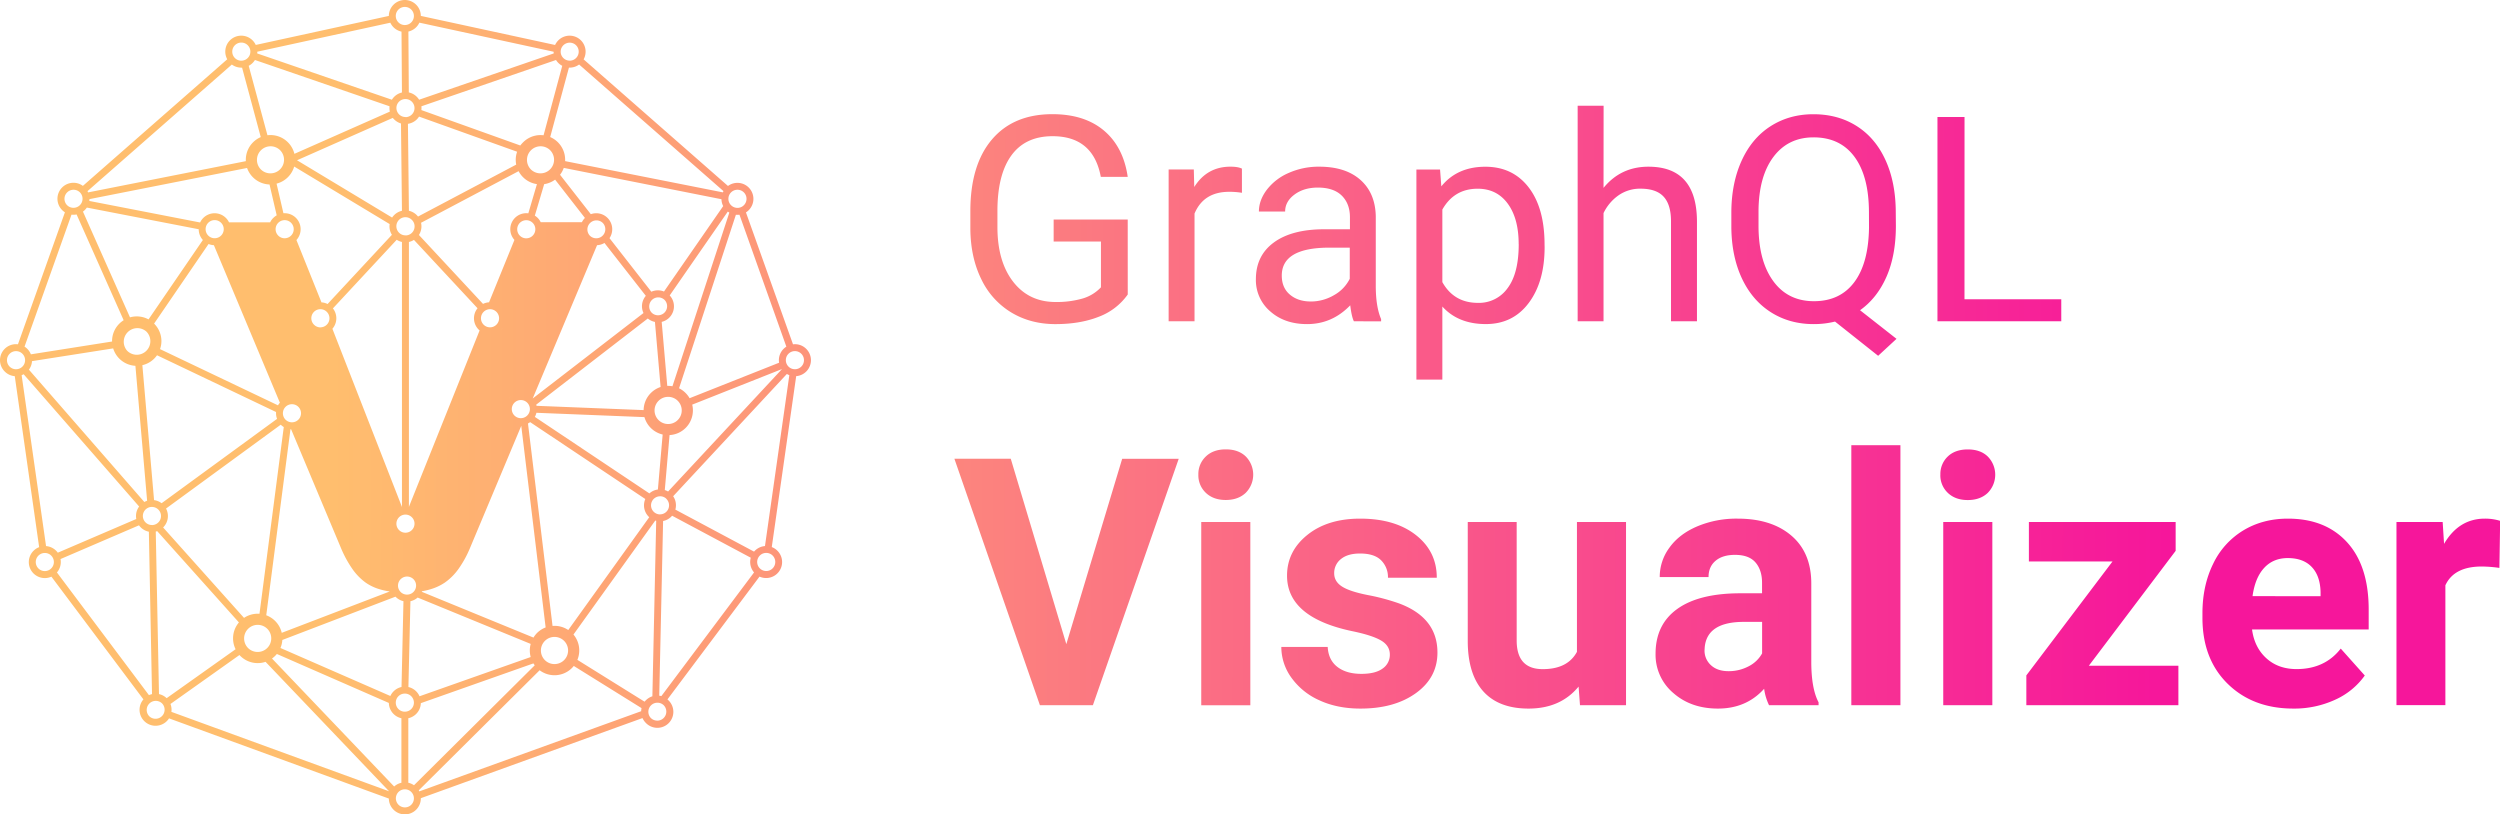 <svg xmlns="http://www.w3.org/2000/svg" xmlns:xlink="http://www.w3.org/1999/xlink" viewBox="0 0 1796.97 585.36"><defs><style>.cls-1{fill:url(#linear-gradient);}</style><linearGradient id="linear-gradient" x1="239.13" y1="292.54" x2="1557.25" y2="296.21" gradientUnits="userSpaceOnUse"><stop offset="0" stop-color="#ffbe6e"/><stop offset="1" stop-color="#f6169b"/></linearGradient></defs><g id="Layer_2" data-name="Layer 2"><g id="Layer_1-2" data-name="Layer 1"><path class="cls-1" d="M201.78,305.28l-82.44,60.25a11.48,11.48,0,0,1-2,13.51l-.09.09,58.15,65a17.6,17.6,0,0,1,9.83-3c.44,0,.85,0,1.28.05l17.46-134.22a12,12,0,0,1-2.15-1.67Zm159.6-83.42a11.24,11.24,0,0,1,2.31,7.37c0-.15,0-.3,0-.45A11.5,11.5,0,0,0,361.38,221.86Zm-.13,14a11.3,11.3,0,0,1-5.75,3.92,11.47,11.47,0,0,0,4.83-2.88,11,11,0,0,0,.91-1ZM302.49,373.27a11.47,11.47,0,0,1,.37,4.31,11.61,11.61,0,0,0-.37-4.31Zm-17,13c-1.32-.71-2.19-1.43-2.21-1.73A11.64,11.64,0,0,0,285.51,386.26Zm-5.55-9a12,12,0,0,1,.15-2.93,12.48,12.48,0,0,0-.17,2c0,.3,0,.59,0,.88Zm.57-7.14-.27-.62h0l.26.62Zm-.76-1.88-.22-.54h0l.21.55ZM219.55,224.65c.06-.15.12-.31.19-.46C219.67,224.34,219.61,224.5,219.55,224.65Zm.72-1.53c.14-.22.27-.45.42-.66Zm-5,63.81a11.73,11.73,0,0,1,2.71,2h0a11.41,11.41,0,0,0-2.69-2Zm3.79,3.25c.09.11.16.23.24.33C219.2,290.4,219.13,290.29,219,290.18Zm45.18,116.54a24.49,24.49,0,0,0,7.42,5.67,21,21,0,0,1-3.2-1.87,27.23,27.23,0,0,1-4.22-3.8Zm29.65,2.76a11.83,11.83,0,0,1,2.23.48A11.8,11.8,0,0,0,293.87,409.48Zm6.72,3.21c.05.05.08.07.09.07h0l-.08-.07Zm11.52-1a25.89,25.89,0,0,0,5.59-4.23,25.33,25.33,0,0,1-3.56,3c-.64.44-1.32.85-2,1.24ZM365.2,301.07a11.21,11.21,0,0,1-2.35-7.82c0,.27,0,.54,0,.83A11.37,11.37,0,0,0,365.2,301.07Zm.69-14.82a11.29,11.29,0,0,1,7-3.59,11.49,11.49,0,0,0-6.73,3.28h0l-.29.3Zm-74.45,96.66a6.51,6.51,0,0,0,4.6-11.12h0a6.51,6.51,0,0,0-11.11,4.61,6.45,6.45,0,0,0,1.9,4.6h0a6.46,6.46,0,0,0,4.6,1.91Zm2.48-209V364.43l.1-.26,0-.12,50.71-126.53c-.23-.19-.46-.4-.67-.61h0a11.46,11.46,0,0,1-.81-15.34l-45.71-49.14a11.08,11.08,0,0,1-3.65,1.5Zm-5,190.51V173.92a11.26,11.26,0,0,1-3.77-1.58l-45.86,49.33a11.48,11.48,0,0,1-.37,14.65l49.88,127.76,0,.08.09.26ZM235.47,218.51l46.23-49.73a11.41,11.41,0,0,1-1.75-6.09,11,11,0,0,1,.12-1.63l-68.61-41.35A17.78,17.78,0,0,1,198.79,132l4.93,21.26c.3,0,.59,0,.89,0a11.45,11.45,0,0,1,8.12,3.37h0a11.51,11.51,0,0,1,.34,15.9l18,44.81a11.35,11.35,0,0,1,4.42,1.2Zm65.64-49.61,46.08,49.54a11.29,11.29,0,0,1,4.33-1.14l18.25-44.85a11.48,11.48,0,0,1,.39-15.84h0a11.44,11.44,0,0,1,8.12-3.36,12.08,12.08,0,0,1,1.47.09l6.19-21a17.64,17.64,0,0,1-10-5v0a17.75,17.75,0,0,1-3.18-4.31l-70.12,37.1a11.35,11.35,0,0,1,.29,2.56,11.47,11.47,0,0,1-1.82,6.21Zm51.12,66.38a6.52,6.52,0,0,0,6.51-6.52,6.54,6.54,0,0,0-1.91-4.6h0a6.53,6.53,0,0,0-8.57-.56h0a5.7,5.7,0,0,0-.64.56,6.53,6.53,0,0,0,0,9.21h0a6.46,6.46,0,0,0,4.6,1.91Zm-121.93,0a6.51,6.51,0,0,0,4.6-11.12h0c-.16-.16-.34-.32-.52-.47h0l0,0h0a6.51,6.51,0,0,0-8.63,9.73h0a6.52,6.52,0,0,0,4.61,1.91Zm198.27-64a6.51,6.51,0,0,0,4.61-11.12h0a6.52,6.52,0,0,0-9.22,9.21h0a6.5,6.5,0,0,0,4.61,1.91Zm5.93,3.34a11.49,11.49,0,0,1-5.34,1.63L382.9,286.43l0,0L462.53,225a11.48,11.48,0,0,1,1.68-12.36l-29.72-38Zm-16.28-14.83a11.6,11.6,0,0,1,2.22-3.14h0L399,129.12a17.56,17.56,0,0,1-7.85,3.25L384.43,155a11.44,11.44,0,0,1,2,1.57h0a11.62,11.62,0,0,1,2.23,3.15h29.59Zm6.44-5.82a11.27,11.27,0,0,1,3.9-.69,11.48,11.48,0,0,1,8.13,3.36h0a11.49,11.49,0,0,1,1.41,14.55l30.07,38.5a11.49,11.49,0,0,1,4.76-1,11.2,11.2,0,0,1,4.34.86l42.55-61.41a11.39,11.39,0,0,1-1.24-4.94L405.22,120.68a17.36,17.36,0,0,1-2.67,4.94l22.1,28.3ZM154.31,171.24a6.51,6.51,0,0,0,4.6-11.12h0a6.51,6.51,0,0,0-9.21,9.21h0a6.46,6.46,0,0,0,4.61,1.91Zm-.58,5a11.32,11.32,0,0,1-3.82-.86l-39.15,57.23.07.07h0a17.7,17.7,0,0,1,5.2,12.55,17.41,17.41,0,0,1-1,5.71l84.79,40.41a11.38,11.38,0,0,1,1.36-1.88L153.73,176.21Zm-7.89-3.71a11.44,11.44,0,0,1-3-7.75l-80.4-15.58A11.91,11.91,0,0,1,60.92,151a10.49,10.49,0,0,1-1.29,1.11l33.8,76a17.74,17.74,0,0,1,13.33,1.47l39.08-57.11Zm-2-12.61a11.4,11.4,0,0,1,2.29-3.27h0a11.47,11.47,0,0,1,16.24,0h0a11.22,11.22,0,0,1,2.23,3.14h29.59a11.38,11.38,0,0,1,2.23-3.13h0a11.94,11.94,0,0,1,2.47-1.88l-5.16-22.18a17.67,17.67,0,0,1-11.94-5.19h0a17.84,17.84,0,0,1-4.2-6.68L64.29,143.13c0,.44-.05.88-.1,1.31ZM409.45,43.62a6.5,6.5,0,0,0,4.6-11.11h0A6.51,6.51,0,0,0,403,37.11a6.59,6.59,0,0,0,.34,2.09h0v0h0a6.52,6.52,0,0,0,1.55,2.48h0a6.5,6.5,0,0,0,4.61,1.91Zm6.8,2.76a11.42,11.42,0,0,1-6.8,2.23,4.35,4.35,0,0,1-.51,0L395.47,98.51a18.09,18.09,0,0,1,5.55,3.76h0a17.72,17.72,0,0,1,5.2,12.55c0,.33,0,.65,0,1l113.36,22.45c.13-.31.29-.61.44-.9l-103.76-91Zm-12.12.92a11.38,11.38,0,0,1-2.8-2.06h0a12.57,12.57,0,0,1-1.67-2.12L302.9,76.4a10.8,10.8,0,0,1,.07,1.29,11.2,11.2,0,0,1-.09,1.43L374,104.58A18.27,18.27,0,0,1,376,102.3v0a17.69,17.69,0,0,1,12.53-5.2,17.48,17.48,0,0,1,2.18.14L404.14,47.3ZM398,38.41c0-.41-.07-.82-.07-1.23l-96.5-20.9a11.45,11.45,0,0,1-7.88,6.39l.3,43.77a11.46,11.46,0,0,1,5.72,3.12h0a11.44,11.44,0,0,1,1.68,2.12Zm1-6.11A11.94,11.94,0,0,1,401.32,29h0a11.49,11.49,0,0,1,16.24,0h0a11.52,11.52,0,0,1,1.94,13.67l103.76,91a11.47,11.47,0,0,1,14.92,1.14h0a11.5,11.5,0,0,1,0,16.25,11.67,11.67,0,0,1-2,1.62L570,247.49a13.07,13.07,0,0,1,1.42-.08,11.4,11.4,0,0,1,8.11,3.37h0a11.5,11.5,0,0,1-7.24,19.59L554.74,393.23a11.36,11.36,0,0,1,4.06,2.64h0a11.49,11.49,0,0,1-12.87,18.59l-66.18,88.26q.36.3.69.63h0A11.49,11.49,0,1,1,464.2,519.6h0a11.54,11.54,0,0,1-2.38-3.46L302.49,573.73v.13A11.49,11.49,0,0,1,282.87,582h0a11.46,11.46,0,0,1-3.37-8l-158-57.65a11.71,11.71,0,0,1-1.56,1.95,11.49,11.49,0,0,1-16.26,0h0a11.46,11.46,0,0,1-.59-15.6l-66.14-88.2a11.52,11.52,0,0,1-12.87-2.34h0a11.47,11.47,0,0,1,0-16.24h0a11.56,11.56,0,0,1,4.06-2.63L10.61,270.38A11.4,11.4,0,0,1,3.37,267h0a11.47,11.47,0,0,1,0-16.24h0a11.44,11.44,0,0,1,8.11-3.37,13.2,13.2,0,0,1,1.42.09l33.76-94.88a11.16,11.16,0,0,1-2-1.61h0a11.47,11.47,0,0,1,0-16.24h0a11.47,11.47,0,0,1,8.12-3.37,11.35,11.35,0,0,1,6.79,2.23l103.77-91A11.46,11.46,0,0,1,165.29,29h0a11.49,11.49,0,0,1,16.24,0h0a11.52,11.52,0,0,1,2.3,3.3L279.5,11.45a11.42,11.42,0,0,1,3.37-8.08h0a11.47,11.47,0,0,1,16.24,0h0a11.43,11.43,0,0,1,3.37,8.06L399,32.33Zm-20.72,139a6.51,6.51,0,0,0,4.6-11.12h0a6.51,6.51,0,0,0-11.11,4.61,6.45,6.45,0,0,0,1.9,4.6h0a6.47,6.47,0,0,0,4.6,1.92Zm151.8-21.87a6.52,6.52,0,0,0,4.6-11.13h0a6.51,6.51,0,0,0-9.21,9.21h0a6.48,6.48,0,0,0,4.6,1.91Zm1.42,4.9a13.37,13.37,0,0,1-1.42.08,10.45,10.45,0,0,1-1.13-.05L488.09,279.09a17.53,17.53,0,0,1,4.7,3.38h0a17.58,17.58,0,0,1,2.87,3.76L560,260.72a10.94,10.94,0,0,1-.15-1.83,11.47,11.47,0,0,1,3.37-8.12h0a12.39,12.39,0,0,1,2-1.6L531.5,154.28Zm-7.28-1.53a9.65,9.65,0,0,1-1.08-.72l-41.77,60.28a11.5,11.5,0,0,1-5.75,19l4,46h.63a17.52,17.52,0,0,1,3.1.28l40.87-124.79ZM473,226.62a6.52,6.52,0,0,0,4.61-11.12h0a6.52,6.52,0,0,0-9.21,9.22h0a6.5,6.5,0,0,0,4.61,1.91Zm-2.3,4.76a11.54,11.54,0,0,1-5.07-2.45l-80.21,61.93c.08.27.15.54.21.83l77,3.08a17.7,17.7,0,0,1,5.2-12.29h0a17.8,17.8,0,0,1,7-4.31l-4.07-46.78Zm-96.32,69.2a6.52,6.52,0,0,0,4.6-11.12h0a6.51,6.51,0,0,0-11.11,4.6,6.53,6.53,0,0,0,1.9,4.61h0a6.52,6.52,0,0,0,4.61,1.91Zm6.72,2.82a11,11,0,0,1-1.59,1l17.65,145.51c.48,0,1-.06,1.45-.06a17.72,17.72,0,0,1,9.85,3l58.21-81.09-.4-.38h0a11.47,11.47,0,0,1-3.37-8.12,11.6,11.6,0,0,1,.94-4.57l-82.74-55.24Zm4.48-6.74a11.16,11.16,0,0,1-1.15,3l82.34,55a11.43,11.43,0,0,1,6.11-2.81l3.43-39.52a17.76,17.76,0,0,1-8.54-4.74v0a17.75,17.75,0,0,1-4.55-7.77l-77.64-3.11ZM571.37,265.4a6.51,6.51,0,0,0,4.6-11.12h0a6.51,6.51,0,0,0-9.21,9.21h0a6.45,6.45,0,0,0,4.6,1.9Zm-4,4.26a11.67,11.67,0,0,1-1.78-.86l-81.73,87.89a11.42,11.42,0,0,1,2,6.52,11.64,11.64,0,0,1-.42,3.09L542,396.5c.2-.21.39-.43.61-.65h0a11.52,11.52,0,0,1,7.24-3.34Zm-5.41-4.24-.06-.08-64.34,25.5a17.8,17.8,0,0,1-4.71,16.72,17.67,17.67,0,0,1-11.58,5.16l-3.43,39.53a11.71,11.71,0,0,1,2.37,1.05l81.75-87.88Zm-87.56,104.3A6.51,6.51,0,0,0,479,358.6h0l-.11-.11h0l0-.05-.05-.06a6.59,6.59,0,0,0-3.75-1.65h-.62a6.51,6.51,0,0,0-4.61,11.11h0a6.46,6.46,0,0,0,4.6,1.91Zm8.12,1.62a11.46,11.46,0,0,1-5.89,3.15l-2.77,125.56a12.38,12.38,0,0,1,1.52.3L542,411.46a11.53,11.53,0,0,1-2.35-10.58l-56.56-30.19c-.19.22-.39.44-.6.65Zm-10.85,3a6.36,6.36,0,0,1-.66-.19l-58.81,81.95a17.78,17.78,0,0,1,2.82,18.2l48.3,30.07c.3-.37.61-.73,1-1.08h0a11.45,11.45,0,0,1,4.6-2.8Zm79.08,36.11a6.52,6.52,0,0,0,4.61-11.12h0a6.46,6.46,0,0,0-4.6-1.91,6.51,6.51,0,0,0-4.61,11.11h0a6.5,6.5,0,0,0,4.61,1.91ZM291,18a6.51,6.51,0,0,0,4.6-11.12h0a6.51,6.51,0,0,0-9.21,9.21h0A6.48,6.48,0,0,0,291,18Zm-2.41,4.73a11.53,11.53,0,0,1-5.72-3.11h0a11.61,11.61,0,0,1-2.31-3.3L184.94,37.16c0,.42,0,.84-.07,1.25l96.81,33.27a11.84,11.84,0,0,1,1.67-2.11h0a11.46,11.46,0,0,1,5.56-3.08l-.31-43.77Zm2.84,146.5A6.5,6.5,0,0,0,298,162.7a6.46,6.46,0,0,0-1.91-4.6h0a6.51,6.51,0,0,0-9.35,9.07l.1.1,0,0h0a6.45,6.45,0,0,0,4.6,1.9Zm-9.57-12.87a12.22,12.22,0,0,1,1.45-1.76h0a11.52,11.52,0,0,1,5.61-3.09l-.7-62.77a11.5,11.5,0,0,1-4.89-2.91h0a11.16,11.16,0,0,1-1-1.09l-68.84,30.46,68.33,41.17Zm12-4.87a11.57,11.57,0,0,1,5.66,3.1h0a11.8,11.8,0,0,1,.94,1.07l70.58-37.33a18.2,18.2,0,0,1-.34-3.49,17.62,17.62,0,0,1,1-5.78L301.21,83.81a12.32,12.32,0,0,1-1.6,2A11.42,11.42,0,0,1,293.22,89l.7,62.43Zm-2.43-67.28a6.51,6.51,0,0,0,4.6-11.12h0a6.52,6.52,0,0,0-10.75,2.44l0,0v0h0a6.51,6.51,0,0,0,.3,4.89h0a6.39,6.39,0,0,0,1.26,1.78h0a6.46,6.46,0,0,0,4.6,1.91Zm-11.22-4a11.68,11.68,0,0,1-.28-2.53,11.15,11.15,0,0,1,.07-1.29L183.25,43.12a11.39,11.39,0,0,1-1.67,2.12,11.19,11.19,0,0,1-2.81,2.06l13.47,49.91a19.31,19.31,0,0,1,2.17-.13,17.67,17.67,0,0,1,12.53,5.2h0a17.75,17.75,0,0,1,4.68,8.29L280.27,80.2ZM173.45,43.62a6.51,6.51,0,0,0,4.61-11.11h0a6.51,6.51,0,0,0-9.21,9.21h0a6.5,6.5,0,0,0,4.61,1.91Zm.52,5h-.52a11.44,11.44,0,0,1-6.8-2.23l-103.76,91c.16.29.31.6.44.9l113.36-22.45c0-.32,0-.65,0-1a17.68,17.68,0,0,1,5.19-12.53h0a18,18,0,0,1,5.55-3.77L174,48.6Zm30.64,122.64a6.51,6.51,0,0,0,4.61-11.11h0a6.51,6.51,0,1,0-9.21,9.21h0a6.5,6.5,0,0,0,4.61,1.91ZM52.81,149.37a6.51,6.51,0,0,0,4.61-11.12h0a6.52,6.52,0,0,0-9.22,9.22h0a6.53,6.53,0,0,0,4.61,1.9Zm2.29,4.76a11.47,11.47,0,0,1-2.29.23,10.89,10.89,0,0,1-1.41-.09L17.63,249.16a10.4,10.4,0,0,1,2,1.6h0a11.4,11.4,0,0,1,2.57,3.93l58.35-9.21v-.29a17.67,17.67,0,0,1,5.2-12.52v0a17.93,17.93,0,0,1,3.13-2.49l-33.81-76ZM203.58,295.35h0a6.36,6.36,0,0,0-.23,1.71,6.51,6.51,0,0,0,1.9,4.6h0a6.52,6.52,0,0,0,11.12-4.61,6.46,6.46,0,0,0-1.91-4.61h0a6.53,6.53,0,0,0-9.21,0,6.52,6.52,0,0,0-1.68,2.89Zm-5.18.79-85.53-40.78a19.16,19.16,0,0,1-2,2.38,17.81,17.81,0,0,1-8.54,4.75l8.41,97a11.36,11.36,0,0,1,5.41,2.22l83-60.64a11.26,11.26,0,0,1-.74-4c0-.32,0-.62,0-.93Zm10.87,12.4a4,4,0,0,1-.49,0l-17.4,133.71a17.84,17.84,0,0,1,6.39,4.1h0a17.69,17.69,0,0,1,4.74,8.52l77.64-29.72a50.12,50.12,0,0,1-8.3-1.92,34.12,34.12,0,0,1-9.16-4.56,41.28,41.28,0,0,1-9.55-9.92h0a80.11,80.11,0,0,1-7.88-14.42l-36-85.75ZM109.22,377.42a6.52,6.52,0,0,0,4.61-11.12h0a6.48,6.48,0,0,0-4.61-1.91l-.5,0h-.13a6.51,6.51,0,0,0-4,11.08h0a6.46,6.46,0,0,0,4.6,1.91Zm3.74,4.37a8.54,8.54,0,0,1-1,.29l2.32,116.83a11.37,11.37,0,0,1,5.5,2.93l49.56-35.18a17.67,17.67,0,0,1,2.39-19.26L113,381.79Zm-6,.39A11.46,11.46,0,0,1,101.1,379h0a11.47,11.47,0,0,1-1.2-1.41L43.5,401.84a10.89,10.89,0,0,1,.2,2.15,11.45,11.45,0,0,1-2.78,7.49l66.14,88.19a11.26,11.26,0,0,1,2.21-.74L107,382.19Zm-9-9.13a11.59,11.59,0,0,1-.2-2.14,11.39,11.39,0,0,1,2.25-6.82L17,269a11.29,11.29,0,0,1-1.45.67L33.1,392.52a11.54,11.54,0,0,1,7.24,3.33h0a10.13,10.13,0,0,1,1.2,1.42l56.4-24.21Zm5.79-12.23a12.06,12.06,0,0,1,2-.88l-8.42-97a17.73,17.73,0,0,1-11.58-5.18h0a17.73,17.73,0,0,1-4.41-7.34L23,259.59a11.37,11.37,0,0,1-2.22,6.12l82.94,95.1ZM32.21,410.48a6.51,6.51,0,0,0,4.61-11.11h0a6.47,6.47,0,0,0-4.6-1.9,6.51,6.51,0,0,0-4.61,11.11h0a6.47,6.47,0,0,0,4.61,1.9Zm79.6,106.16a6.51,6.51,0,0,0,4.61-11.11h0a6.52,6.52,0,0,0-9.22,9.21h0a6.49,6.49,0,0,0,4.61,1.9ZM122.53,506a11.53,11.53,0,0,1,.78,4.17,10.73,10.73,0,0,1-.11,1.51l156.48,57.09-88.8-93.05a17.73,17.73,0,0,1-18.18-4.28h0c-.2-.2-.39-.41-.59-.62L122.53,506Zm349.83,12A6.51,6.51,0,0,0,477,506.85h0a6.52,6.52,0,0,0-9.22,9.21h0a6.5,6.5,0,0,0,4.61,1.91Zm-11.49-6.77a11,11,0,0,1,.27-2.24l-48.71-30.31a16.57,16.57,0,0,1-1.31,1.47,17.75,17.75,0,0,1-23.24,1.62L301,568.09l.4.75,159.5-57.64ZM292.58,427.41a6.51,6.51,0,0,0,4.6-11.11h0a6.51,6.51,0,0,0-10.07,8.13l.1.17a9.39,9.39,0,0,0,.76.91h0a6.48,6.48,0,0,0,4.6,1.89Zm7.63,2.09a11.4,11.4,0,0,1-5.2,2.64l-1.45,61.69a11.46,11.46,0,0,1,5.58,3.09h0a11.44,11.44,0,0,1,2.41,3.55l79.9-28.2a17.75,17.75,0,0,1-.63-4.69,17.28,17.28,0,0,1,.65-4.74l-81.12-33.26-.15-.07ZM290,432.12a11.29,11.29,0,0,1-5.59-3.09h0l-.16-.15L202.94,460a17.59,17.59,0,0,1-1.36,5.76l79,34.51a11.55,11.55,0,0,1,2.34-3.35h0a11.41,11.41,0,0,1,5.68-3.11L290,432.12ZM303.33,425a3.89,3.89,0,0,1-.16.38l80.3,32.91A17.68,17.68,0,0,1,386,455h0a17.73,17.73,0,0,1,6.2-4L374.67,306.09l-37,88.2a75.91,75.91,0,0,1-8,14.49,41.09,41.09,0,0,1-9.86,9.92,36.08,36.08,0,0,1-8,4.07,49.14,49.14,0,0,1-8.4,2.2ZM291,511.55h.06a6.5,6.5,0,0,0,6.45-6.51,6.52,6.52,0,0,0-1.91-4.6h0a6.53,6.53,0,0,0-9.21,0,6.53,6.53,0,0,0,0,9.21h0a6.52,6.52,0,0,0,4.54,1.91H291Zm8.13,1.62a11.44,11.44,0,0,1-5.64,3.09v46.37a11.54,11.54,0,0,1,4.08,1.8l86.79-86.22c-.32-.44-.64-.9-.93-1.37l-80.94,28.58a11.4,11.4,0,0,1-3.36,7.75Zm-10.62,3.09a11.44,11.44,0,0,1-5.64-3.09h0a11.51,11.51,0,0,1-3.37-7.9L199,470.07a15.4,15.4,0,0,1-1.21,1.34,17.5,17.5,0,0,1-2.28,1.93l87.8,92a11.52,11.52,0,0,1,5.22-2.7V516.27Zm2.49,64.1a6.51,6.51,0,0,0,4.6-11.12h0a6.45,6.45,0,0,0-4.54-1.9H291a6.51,6.51,0,0,0-4.55,11.11h0a6.52,6.52,0,0,0,4.61,1.9ZM185.24,468.62A9.76,9.76,0,0,0,192.15,452h0a9.77,9.77,0,0,0-13.82,13.82h0A9.71,9.71,0,0,0,185.24,468.62Zm213.34,8.71a9.76,9.76,0,0,0,6.9-16.66h0a9.77,9.77,0,0,0-13.82,13.82h0A9.73,9.73,0,0,0,398.58,477.33Zm81.69-172.55a9.77,9.77,0,0,0,6.9-16.67h0a9.77,9.77,0,0,0-13.82,13.82h0A9.73,9.73,0,0,0,480.27,304.78ZM388.5,124.6a9.77,9.77,0,0,0,6.9-16.67h0a9.78,9.78,0,0,0-13.83,13.83h0A9.73,9.73,0,0,0,388.5,124.6Zm-194.1,0a9.77,9.77,0,0,0,6.91-16.67h0a9.78,9.78,0,0,0-13.83,13.83h0A9.73,9.73,0,0,0,194.4,124.6ZM11.53,265.41a6.51,6.51,0,0,0,4.6-11.11h0a6.51,6.51,0,0,0-9.21,9.21h0a6.49,6.49,0,0,0,4.6,1.9ZM98.32,255a9.77,9.77,0,0,0,6.9-16.67h0A9.78,9.78,0,0,0,91.4,252.12h0A9.73,9.73,0,0,0,98.32,255Zm712.29-43.32a44.67,44.67,0,0,1-20.82,16q-13.37,5.28-31.11,5.29-17.94,0-31.86-8.42a56,56,0,0,1-21.53-24q-7.62-15.52-7.81-36v-12.8q0-33.18,15.47-51.43t43.51-18.25q23,0,37,11.75t17.14,33.32H791.25q-5.44-29.23-34.69-29.24-19.45,0-29.49,13.68t-10.13,39.61v12q0,24.72,11.29,39.3t30.55,14.59a67.45,67.45,0,0,0,19.06-2.42,29.43,29.43,0,0,0,13.51-8.14v-32.9h-34V157.82h53.24Zm82.08-73.1a55.91,55.91,0,0,0-9.18-.71q-18.35,0-24.9,15.63v77.44H840V121.82H858.1l.31,12.6q9.17-14.61,26-14.62,5.45,0,8.27,1.41Zm80.47,92.36q-1.62-3.22-2.63-11.49-13,13.51-31,13.51-16.14,0-26.47-9.13a29.51,29.51,0,0,1-10.34-23.14q0-17,13-26.47t36.45-9.43h18.15V156.2q0-9.78-5.85-15.57t-17.24-5.8q-10,0-16.74,5t-6.75,12.2H904.89q0-8.17,5.8-15.78a39.52,39.52,0,0,1,15.73-12,52.89,52.89,0,0,1,21.83-4.44q18.86,0,29.54,9.43t11.1,26v50.21q0,15,3.83,23.9v1.61Zm-31-14.22a32.85,32.85,0,0,0,16.64-4.53,27.47,27.47,0,0,0,11.39-11.8V178H955.61q-34.27,0-34.28,20.07,0,8.77,5.85,13.71T942.2,216.7Zm168.09-39.12q0,24.91-11.39,40.13T1068,232.94q-19.86,0-31.26-12.61v52.54h-18.65v-151h17l.91,12.1q11.39-14.11,31.66-14.12,19.66,0,31.11,14.83t11.44,41.24Zm-18.65-2.12q0-18.45-7.87-29.14t-21.58-10.69q-16.93,0-25.41,15v52.13q8.37,14.93,25.61,14.92a25.21,25.21,0,0,0,21.33-10.64Q1091.64,196.44,1091.64,175.46Zm61-40.43q12.4-15.23,32.27-15.23,34.59,0,34.89,39v72.09h-18.66v-72.2q-.09-11.79-5.39-17.44t-16.49-5.65a27,27,0,0,0-15.93,4.84,33,33,0,0,0-10.69,12.71v77.74H1134V76h18.65Zm210.14,27.22q0,21.28-6.76,36.66t-19,24.05l26.21,20.57-13.2,12.2-31-24.61a63,63,0,0,1-15.33,1.82q-17.34,0-30.75-8.52t-20.83-24.3q-7.39-15.78-7.61-36.56V153q0-21.18,7.36-37.41t20.83-24.86q13.45-8.62,30.8-8.62,17.75,0,31.21,8.57t20.72,24.66q7.26,16.08,7.26,37.56Zm-19.36-9.47q0-25.92-10.34-40t-29.49-14.06q-18.25,0-28.79,14T1264,151.46v10.79q0,25.22,10.54,39.73t29.29,14.52q18.76,0,29-13.66t10.59-39.17Zm68.67,62.31h69.57v15.83h-89V84.11h19.46ZM766.46,463l40.15-133.24h40.64L785.56,506.89H747.47L686,329.72h40.52Zm94.91-121.8a17.29,17.29,0,0,1,5.29-13Q872,323,881.08,323t14.36,5.11a18.59,18.59,0,0,1-.06,26.16q-5.42,5.1-14.3,5.11t-14.3-5.11A17.27,17.27,0,0,1,861.37,341.16Zm37.35,165.73H863.44V375.23h35.28ZM999,470.5q0-6.45-6.39-10.16t-20.5-6.63q-47-9.85-47-39.91,0-17.52,14.54-29.26t38-11.75q25.06,0,40.09,11.81t15,30.66H997.65a17,17,0,0,0-4.87-12.47q-4.86-4.94-15.21-4.93-8.88,0-13.75,4A12.7,12.7,0,0,0,959,412.1q0,5.83,5.53,9.43t18.68,6.2a153.73,153.73,0,0,1,22.15,5.9q27.85,10.23,27.86,35.41,0,18-15.45,29.15t-39.91,11.13q-16.56,0-29.39-5.9a49.33,49.33,0,0,1-20.14-16.19A37.62,37.62,0,0,1,921,465h33.34q.49,9.36,6.94,14.36t17.28,5q10.1,0,15.27-3.83A11.91,11.91,0,0,0,999,470.5Zm135.67,23q-13,15.83-36,15.82-21.18,0-32.31-12.17T1055,461.5V375.23h35.17v85.15q0,20.6,18.74,20.59,17.88,0,24.58-12.43V375.23h35.28V506.89h-33.09Zm136.89,13.39a39.19,39.19,0,0,1-3.52-11.81q-12.78,14.24-33.22,14.24-19.35,0-32.07-11.2A36,36,0,0,1,1190,469.89q0-20.92,15.51-32.12t44.84-11.32h16.19v-7.54q0-9.12-4.69-14.6t-14.78-5.48q-8.89,0-13.94,4.26t-5.05,11.68H1193A35.3,35.3,0,0,1,1200,393.6q7-9.74,20-15.27a72.74,72.74,0,0,1,29-5.54q24.35,0,38.64,12.23t14.29,34.38v57.07q.12,18.73,5.24,28.35v2.07Zm-29.08-24.46a30.32,30.32,0,0,0,14.36-3.47,22.76,22.76,0,0,0,9.74-9.31V447h-13.15q-26.4,0-28.1,18.25l-.13,2.07a14.06,14.06,0,0,0,4.63,10.83Q1234.44,482.43,1242.47,482.43ZM1366,506.89h-35.29V320H1366Zm28.72-165.73a17.29,17.29,0,0,1,5.29-13q5.29-5.11,14.42-5.11t14.36,5.11a18.59,18.59,0,0,1-.06,26.16q-5.42,5.1-14.3,5.11t-14.3-5.11A17.27,17.27,0,0,1,1394.7,341.16Zm37.35,165.73h-35.29V375.23h35.29Zm69.36-28.36h64.37v28.36H1456.51V485.47l61.94-81.89h-60.11V375.23h105.49v20.71Zm147,30.79q-29,0-47.15-17.77t-18.19-47.33v-3.41q0-19.83,7.66-35.47a56.34,56.34,0,0,1,21.72-24.09q14.05-8.46,32.07-8.46,27,0,42.52,17t15.52,48.31v14.35h-83.84q1.71,12.9,10.28,20.69t21.72,7.79q20.32,0,31.76-14.73l17.28,19.35a52.63,52.63,0,0,1-21.42,17.46A70.2,70.2,0,0,1,1648.4,509.32Zm-4-108.18q-10.47,0-17,7.09t-8.33,20.29H1668v-2.81q-.24-11.73-6.32-18.15T1644.39,401.14Zm152.1,7.06a95.43,95.43,0,0,0-12.66-1q-19.95,0-26.16,13.51v86.15h-35.16V375.23h33.21l1,15.69q10.59-18.12,29.32-18.13a36.6,36.6,0,0,1,11,1.59Z"/></g></g></svg>